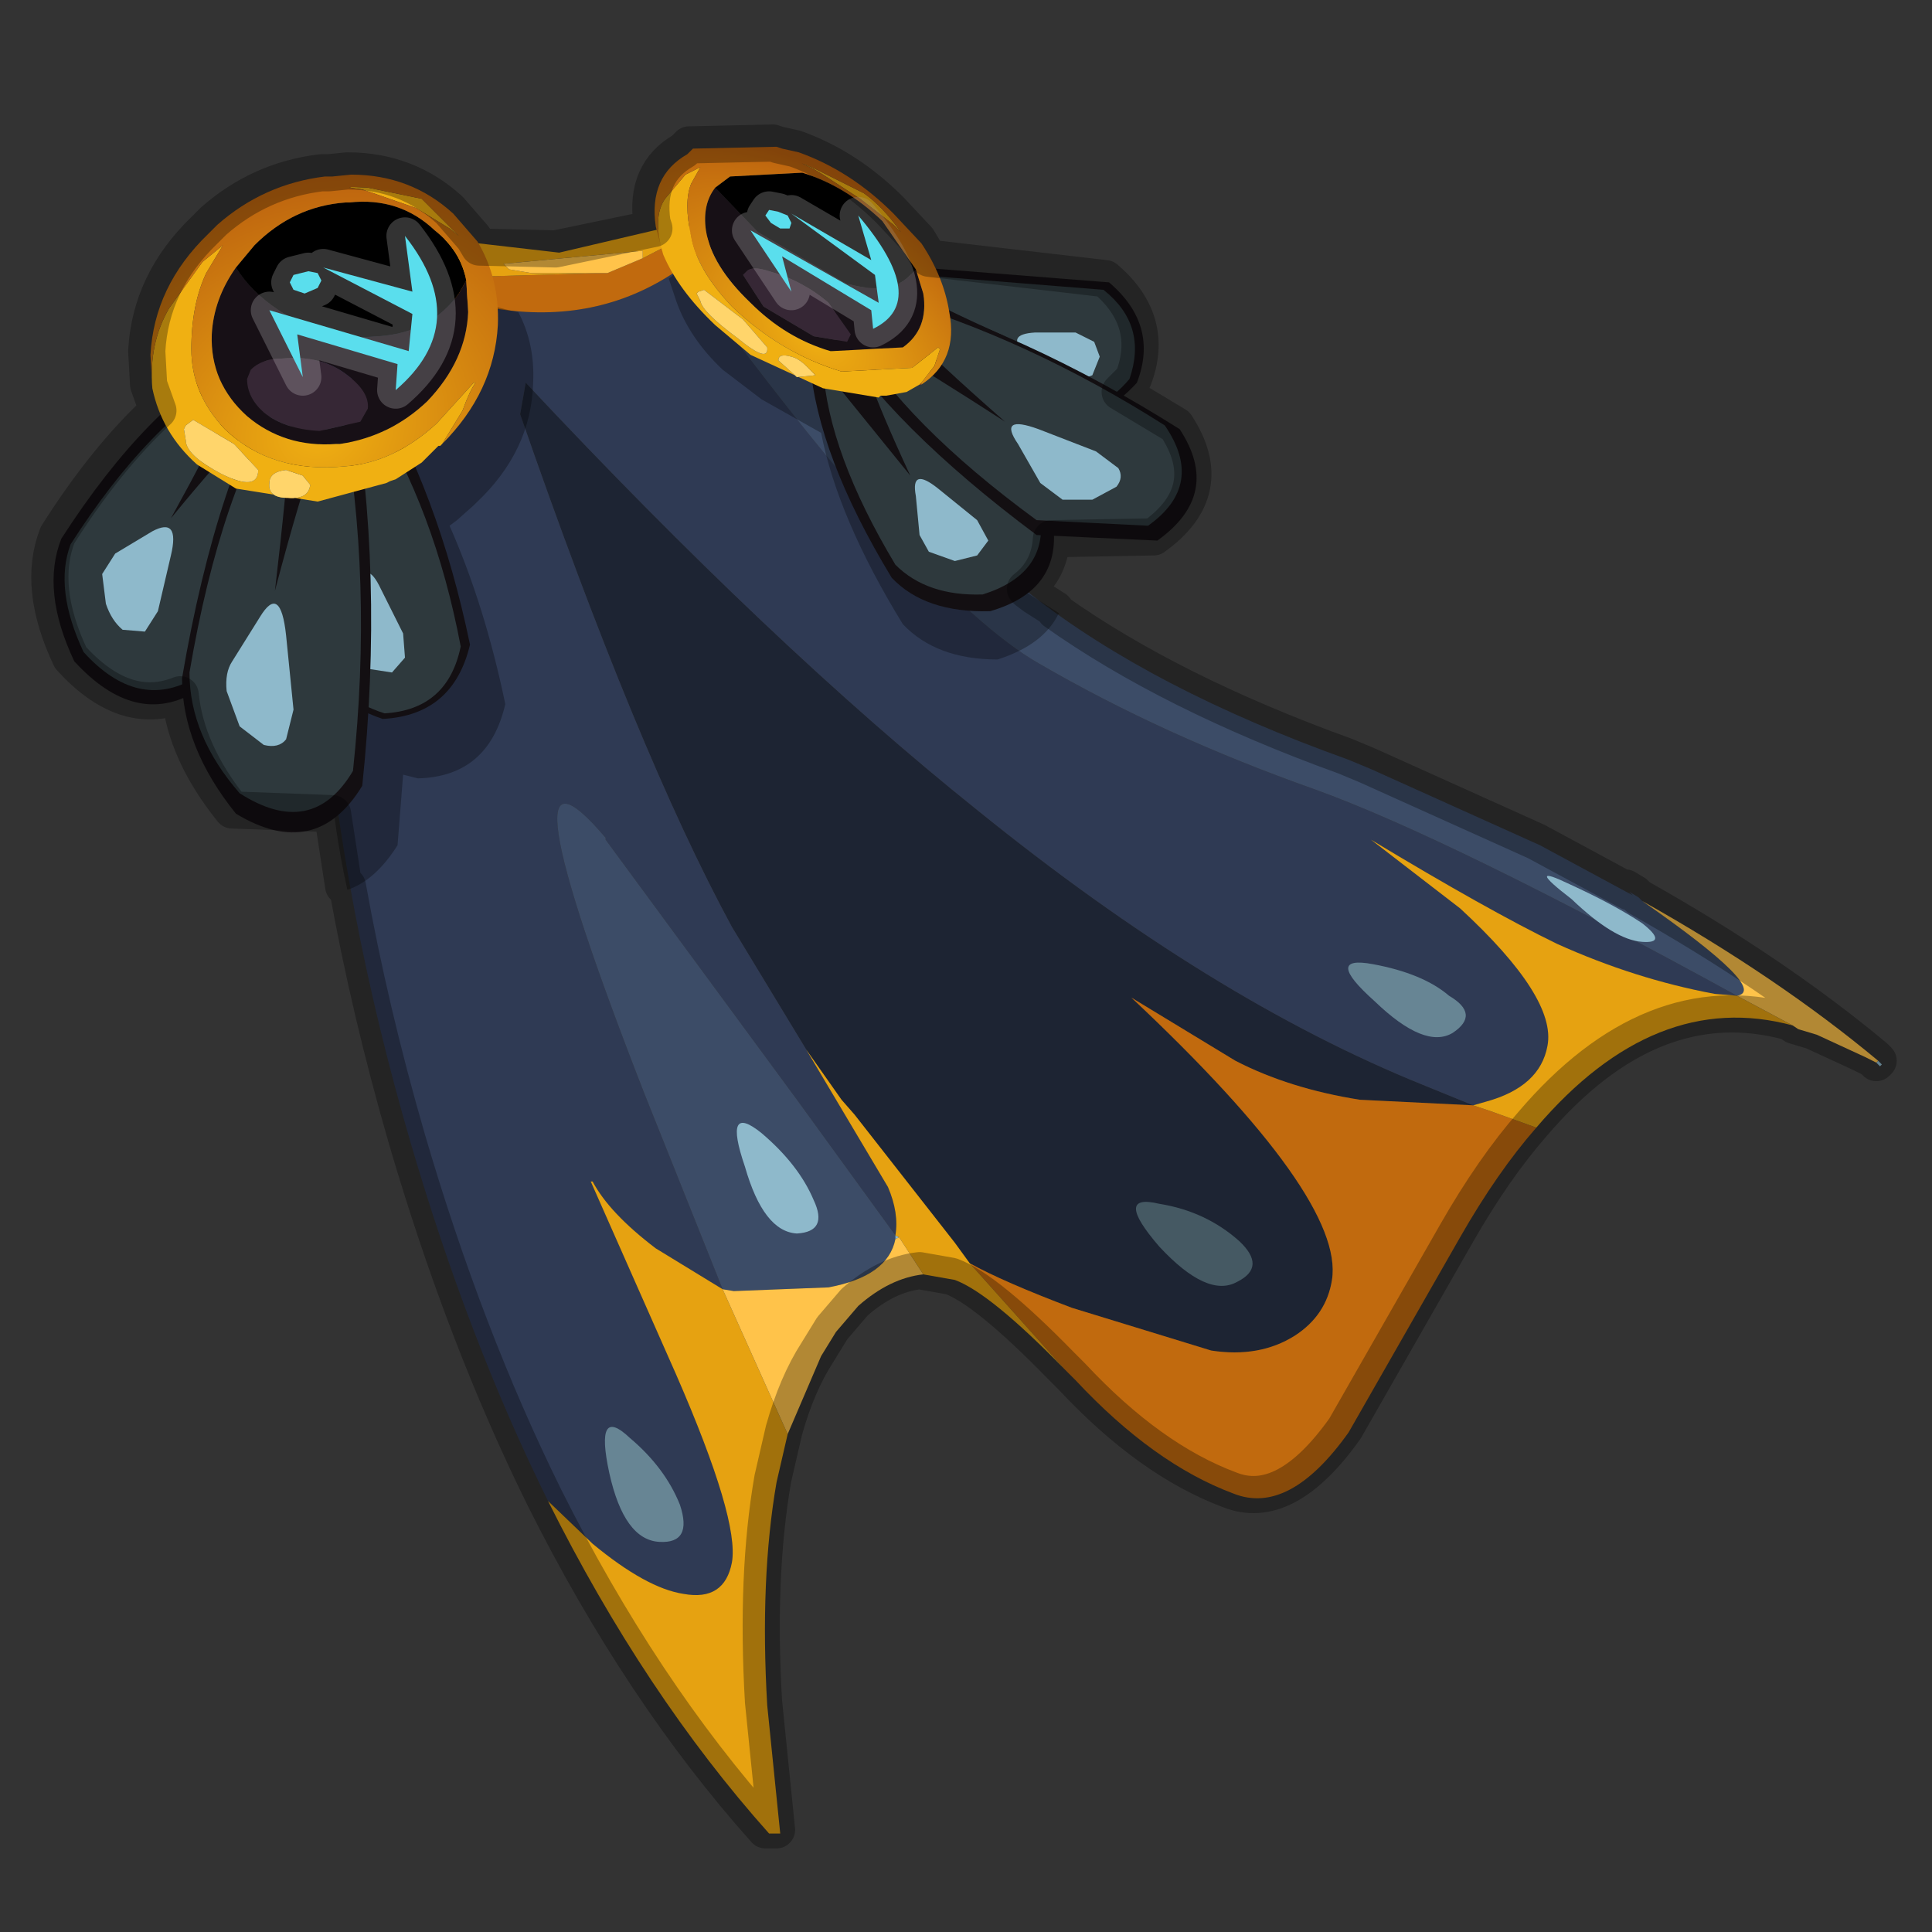 <?xml version="1.0" encoding="UTF-8" standalone="no"?>
<svg xmlns:xlink="http://www.w3.org/1999/xlink" height="520.0px" width="520.0px" xmlns="http://www.w3.org/2000/svg">
  <rect width="100%" height="100%" fill="#333333" stroke="none"/>
  <g transform="matrix(10.0, 0.0, 0.0, 10.0, 0.0, 0.0)">
    <use height="52.0" transform="matrix(1.0, 0.0, 0.0, 1.0, 0.0, 0.0)" width="52.0" xlink:href="#sprite0"/>
  </g>
  <defs>
    <g id="sprite0" transform="matrix(1.0, 0.0, 0.0, 1.0, 0.0, 0.0)">
      <use height="46.6" transform="matrix(1.0, 0.0, 0.0, 1.0, 0.85, 3.15)" width="50.2" xlink:href="#shape0"/>
      <use height="52.0" transform="matrix(1.0, 0.0, 0.0, 1.0, 0.0, 0.0)" width="52.0" xlink:href="#sprite1"/>
    </g>
    <g id="shape0" transform="matrix(1.0, 0.0, 0.0, 1.0, -0.85, -3.15)">
      <path d="M21.7 28.25 L19.7 24.95 Q17.15 20.25 14.0 11.15 L14.15 10.3 Q20.8 17.4 26.3 21.8 32.6 26.9 38.3 29.2 L39.65 29.75 36.6 29.6 Q34.7 29.3 33.25 28.55 L30.45 26.85 Q36.2 32.25 35.85 34.45 35.7 35.4 34.85 35.95 33.9 36.55 32.6 36.35 L28.85 35.2 Q27.0 34.5 26.1 34.0 L25.7 33.45 23.0 30.0 22.65 29.6 21.7 28.25" fill="#1d2433" fill-rule="evenodd" stroke="none"/>
      <path d="M14.75 40.4 Q12.6 36.05 11.05 30.75 7.4 18.25 8.95 6.5 L9.0 6.5 9.4 6.8 Q11.3 7.95 13.3 8.3 16.05 8.75 18.2 7.3 L18.35 7.2 Q24.8 16.05 27.95 17.85 31.3 19.8 35.4 21.25 39.0 22.55 46.75 26.8 L46.15 26.75 Q44.0 26.35 41.9 25.4 40.05 24.5 36.9 22.6 L39.3 24.45 Q41.9 26.85 41.65 28.15 41.45 29.25 40.0 29.65 L39.65 29.75 38.3 29.2 Q32.6 26.9 26.3 21.8 20.8 17.4 14.15 10.3 L14.0 11.15 Q17.15 20.25 19.7 24.95 L21.7 28.25 23.9 31.95 Q24.2 32.65 24.1 33.25 L21.45 29.6 16.3 22.6 16.3 22.55 Q13.25 18.95 17.35 29.45 L19.45 34.7 17.65 33.6 Q16.4 32.65 15.95 31.8 L15.9 31.8 18.2 37.0 Q19.9 40.9 19.7 42.05 19.5 43.1 18.4 42.9 17.4 42.75 15.95 41.55 L14.75 40.4" fill="#2f3a54" fill-rule="evenodd" stroke="none"/>
      <path d="M44.2 24.25 Q47.65 26.65 46.75 26.8 39.0 22.55 35.4 21.25 31.3 19.8 27.95 17.85 24.8 16.05 18.35 7.2 L19.15 6.55 19.2 6.45 19.25 6.55 19.3 6.6 21.4 9.55 Q23.85 12.85 27.75 16.0 31.0 18.55 36.3 20.45 L36.9 20.7 41.45 22.75 43.95 24.1 43.85 24.0 44.1 24.15 44.2 24.25 M19.45 34.7 L17.35 29.45 Q13.25 18.95 16.3 22.55 L16.3 22.6 21.45 29.6 24.1 33.25 24.1 33.35 Q23.9 34.35 22.3 34.65 L19.75 34.75 19.45 34.7" fill="#3c4c67" fill-rule="evenodd" stroke="none"/>
      <path d="M50.5 28.6 L50.55 28.55 50.65 28.65 50.6 28.7 50.5 28.6 M24.1 33.35 L24.1 33.25 24.2 33.3 24.1 33.35" fill="#8eb9cb" fill-rule="evenodd" stroke="none"/>
      <path d="M41.35 30.35 Q40.3 31.55 39.3 33.3 L36.3 38.55 Q34.7 40.8 33.2 40.2 31.05 39.4 28.95 37.15 L28.65 36.85 26.1 34.0 Q27.0 34.5 28.85 35.2 L32.6 36.35 Q33.9 36.55 34.85 35.95 35.7 35.4 35.85 34.45 36.2 32.25 30.45 26.85 L33.25 28.55 Q34.7 29.3 36.6 29.6 L39.65 29.75 40.1 29.9 41.35 30.35 M9.0 6.5 L10.1 6.1 Q10.0 6.6 11.2 7.05 L12.7 7.45 16.2 7.35 16.35 7.35 17.3 6.95 18.85 6.15 19.15 6.55 18.35 7.2 18.2 7.3 Q16.05 8.75 13.3 8.3 11.3 7.95 9.4 6.8 L9.0 6.5" fill="#c16a0e" fill-rule="evenodd" stroke="none"/>
      <path d="M46.75 26.8 L48.25 27.6 Q44.55 26.6 41.35 30.35 L40.1 29.9 39.65 29.75 40.0 29.65 Q41.45 29.25 41.65 28.15 41.9 26.85 39.3 24.45 L36.9 22.6 Q40.05 24.5 41.9 25.4 44.0 26.35 46.15 26.75 L46.75 26.8 M28.65 36.85 Q26.65 34.8 25.7 34.45 L24.85 34.3 24.2 33.3 24.1 33.25 Q24.2 32.65 23.9 31.95 L21.7 28.25 22.65 29.6 23.0 30.0 25.7 33.45 26.1 34.0 28.65 36.85 M21.2 38.6 L20.9 39.9 Q20.45 42.5 20.65 45.9 L21.0 49.35 20.7 49.35 Q17.35 45.6 14.75 40.4 L15.95 41.55 Q17.4 42.75 18.4 42.9 19.5 43.1 19.7 42.05 19.9 40.9 18.2 37.0 L15.9 31.8 15.95 31.8 Q16.4 32.65 17.65 33.6 L19.45 34.7 21.2 38.6 M10.1 6.1 L10.6 6.2 11.15 6.35 15.05 6.8 18.25 6.05 18.85 6.15 17.3 6.95 17.3 6.85 17.3 6.75 13.55 7.1 13.7 7.25 14.3 7.35 16.35 7.35 16.2 7.35 12.7 7.45 11.2 7.05 Q10.0 6.6 10.1 6.1" fill="#e6a211" fill-rule="evenodd" stroke="none"/>
      <path d="M50.5 28.6 L50.2 28.45 48.9 27.85 48.4 27.7 48.25 27.6 46.75 26.8 Q47.65 26.65 44.2 24.25 47.85 26.3 50.55 28.55 L50.5 28.6 M24.85 34.3 Q23.95 34.4 23.1 35.15 L22.5 35.85 22.1 36.5 21.2 38.6 19.45 34.7 19.75 34.75 22.3 34.65 Q23.9 34.35 24.1 33.35 L24.2 33.3 24.85 34.3 M16.35 7.35 L14.3 7.35 13.7 7.25 13.55 7.1 17.3 6.75 17.3 6.85 17.3 6.95 16.35 7.35" fill="#ffc34a" fill-rule="evenodd" stroke="none"/>
      <path d="M44.2 24.85 Q44.9 25.4 44.2 25.35 43.45 25.3 42.3 24.2 41.0 23.2 42.25 23.8 43.45 24.35 44.2 24.85 M20.5 30.5 Q21.5 31.35 21.9 32.3 22.3 33.15 21.45 33.2 20.55 33.15 20.05 31.4 19.45 29.65 20.5 30.5" fill="#8eb9cb" fill-rule="evenodd" stroke="none"/>
      <path d="M39.0 26.8 Q39.85 27.3 39.1 27.8 38.35 28.25 37.0 26.95 35.6 25.7 36.95 25.95 38.3 26.2 39.0 26.8 M16.95 38.7 Q17.9 39.5 18.3 40.5 18.65 41.55 17.75 41.5 16.8 41.45 16.4 39.65 16.0 37.8 16.95 38.7" fill="#678594" fill-rule="evenodd" stroke="none"/>
      <path d="M33.35 33.4 Q34.1 34.1 33.3 34.5 32.5 34.95 31.2 33.55 29.95 32.1 31.2 32.4 32.45 32.6 33.35 33.4" fill="#455963" fill-rule="evenodd" stroke="none"/>
      <path d="M10.25 7.4 L10.8 7.6 13.7 8.35 13.95 8.4 Q14.4 9.25 14.35 10.3 14.3 12.15 12.8 13.55 L12.75 13.6 12.3 14.0 12.1 14.15 Q13.05 16.3 13.6 18.95 13.15 20.9 11.25 20.95 L10.85 20.85 10.7 22.75 Q10.1 23.7 9.35 23.95 7.85 17.25 10.25 7.4" fill="#000000" fill-opacity="0.302" fill-rule="evenodd" stroke="none"/>
      <path d="M10.0 10.25 Q11.8 13.25 12.65 17.35 12.2 19.25 10.3 19.35 8.8 18.85 8.4 17.6 7.8 13.45 8.55 10.6 9.1 10.05 10.0 10.25" fill="#130f12" fill-rule="evenodd" stroke="none"/>
      <path d="M8.55 17.6 Q8.1 13.9 8.75 11.35 9.0 11.05 9.8 15.1 9.6 10.9 10.0 11.0 11.7 13.7 12.4 17.4 12.05 19.1 10.35 19.2 8.95 18.75 8.55 17.6" fill="#2e393d" fill-rule="evenodd" stroke="none"/>
      <path d="M10.9 17.7 L10.55 18.1 9.9 18.0 9.45 17.6 Q9.25 17.3 9.35 16.95 L9.6 15.8 Q9.85 15.0 10.25 15.85 L10.85 17.05 10.9 17.7" fill="#8eb9cb" fill-rule="evenodd" stroke="none"/>
      <path d="M7.9 10.6 Q7.4 14.65 5.3 18.6 3.65 19.6 2.0 17.8 1.1 15.9 1.65 14.5 4.0 10.85 6.55 9.5 7.3 9.6 7.9 10.6" fill="#130f12" fill-rule="evenodd" stroke="none"/>
      <path d="M1.9 14.65 Q4.05 11.3 6.3 10.1 6.7 10.15 4.6 13.95 7.3 10.65 7.6 11.05 7.1 14.7 5.25 18.25 3.7 19.15 2.25 17.55 1.45 15.85 1.9 14.65" fill="#2e393d" fill-rule="evenodd" stroke="none"/>
      <path d="M3.9 17.0 L3.3 16.95 Q3.0 16.7 2.85 16.25 L2.75 15.45 3.1 14.9 4.1 14.3 Q4.85 13.9 4.6 14.95 L4.25 16.45 3.9 17.0" fill="#8eb9cb" fill-rule="evenodd" stroke="none"/>
      <path d="M9.45 10.35 Q10.35 15.45 9.75 21.15 8.5 23.2 6.35 21.9 4.9 20.1 4.9 18.25 5.85 12.7 7.7 9.8 8.5 9.45 9.45 10.35" fill="#130f12" fill-rule="evenodd" stroke="none"/>
      <path d="M5.1 18.1 Q5.95 13.1 7.7 10.5 8.05 10.35 7.4 15.9 8.8 10.6 9.2 11.05 10.05 15.6 9.5 20.75 8.4 22.6 6.45 21.35 5.1 19.8 5.1 18.1" fill="#2e393d" fill-rule="evenodd" stroke="none"/>
      <path d="M7.7 19.9 Q7.5 20.15 7.1 20.05 L6.45 19.55 6.1 18.6 Q6.05 18.1 6.25 17.8 L7.0 16.6 Q7.55 15.7 7.7 17.1 L7.9 19.1 7.7 19.9" fill="#8eb9cb" fill-rule="evenodd" stroke="none"/>
      <path d="M11.9 11.95 L12.45 11.05 Q12.65 10.5 12.8 10.3 L12.75 10.3 11.75 11.4 Q10.6 12.45 9.3 12.55 7.3 12.75 6.05 11.55 5.15 10.6 5.15 9.4 5.15 8.2 5.55 7.35 L6.0 6.6 5.45 7.05 4.55 8.3 Q4.0 9.25 4.1 10.45 4.35 11.65 5.3 12.5 L6.35 13.15 8.55 13.5 10.4 13.0 10.5 12.95 10.65 12.9 11.35 12.45 11.8 12.0 11.85 12.0 11.9 11.95 M7.75 13.4 Q7.2 13.4 7.25 13.0 7.25 12.7 7.7 12.65 L8.15 12.8 8.35 13.05 Q8.3 13.45 7.75 13.4 M6.95 12.65 Q6.95 13.25 5.95 12.75 5.0 12.25 5.0 11.85 L4.95 11.55 5.0 11.45 5.2 11.3 6.3 11.95 6.95 12.65 M10.05 5.2 L11.2 5.6 12.1 6.15 12.35 6.35 11.35 5.35 9.9 5.05 Q9.0 5.0 9.75 5.1 L10.05 5.2" fill="#f0b012" fill-rule="evenodd" stroke="none"/>
      <path d="M6.95 12.65 L6.3 11.95 5.2 11.3 5.0 11.45 4.95 11.55 5.0 11.85 Q5.0 12.25 5.95 12.75 6.95 13.25 6.95 12.65 M7.75 13.4 Q8.3 13.45 8.35 13.05 L8.15 12.8 7.7 12.65 Q7.25 12.7 7.25 13.0 7.2 13.4 7.75 13.4" fill="#ffd56b" fill-rule="evenodd" stroke="none"/>
      <path d="M11.9 11.95 L11.85 12.0 11.9 11.95" fill="#b3540e" fill-rule="evenodd" stroke="none"/>
      <path d="M12.55 7.55 L12.35 7.9 Q11.6 8.95 10.2 9.05 L10.15 9.05 Q8.75 9.2 7.5 8.35 6.75 7.85 6.35 7.2 5.75 8.05 5.7 9.0 5.65 10.3 6.65 11.2 7.65 12.05 9.05 11.95 L9.15 11.95 Q10.5 11.75 11.5 10.8 12.55 9.7 12.6 8.4 L12.55 7.55 M7.1 11.1 Q6.65 10.7 6.65 10.2 L6.75 9.95 Q7.05 9.65 7.6 9.65 8.65 9.55 9.35 10.1 9.95 10.55 9.9 11.0 L9.7 11.35 8.6 11.6 Q7.65 11.55 7.1 11.1" fill="#171016" fill-rule="evenodd" stroke="none"/>
      <path d="M6.35 7.2 Q6.75 7.85 7.5 8.35 8.75 9.2 10.15 9.05 L10.2 9.05 Q11.6 8.95 12.35 7.9 L12.55 7.55 Q12.4 6.75 11.7 6.2 10.75 5.3 9.4 5.45 L9.3 5.45 Q7.9 5.55 6.85 6.6 L6.35 7.2" fill="#000000" fill-rule="evenodd" stroke="none"/>
      <path d="M7.1 11.1 Q7.65 11.55 8.6 11.6 L9.7 11.35 9.9 11.0 Q9.95 10.55 9.35 10.1 8.65 9.55 7.6 9.65 7.05 9.65 6.75 9.95 L6.65 10.2 Q6.65 10.7 7.1 11.1" fill="#362735" fill-rule="evenodd" stroke="none"/>
      <path d="M12.55 7.55 L12.6 8.4 Q12.55 9.7 11.5 10.8 10.5 11.75 9.15 11.95 L9.05 11.95 Q7.65 12.05 6.65 11.2 5.65 10.3 5.7 9.0 5.75 8.05 6.35 7.2 L6.85 6.6 Q7.9 5.55 9.3 5.45 L9.4 5.45 Q10.75 5.3 11.7 6.2 12.4 6.75 12.55 7.55 M4.1 10.45 Q4.0 9.25 4.55 8.3 L5.45 7.05 6.0 6.6 5.55 7.35 Q5.15 8.2 5.15 9.4 5.15 10.6 6.05 11.55 7.3 12.75 9.3 12.55 10.6 12.45 11.75 11.4 L12.75 10.3 12.8 10.3 Q12.65 10.5 12.45 11.05 L11.9 11.95 Q13.3 10.55 13.4 8.75 13.45 7.5 12.85 6.5 L12.2 5.75 Q11.05 4.7 9.45 4.7 L8.95 4.75 8.75 4.75 Q7.1 4.95 5.85 6.05 L5.6 6.3 Q4.15 7.7 4.05 9.55 L4.1 10.45 M10.05 5.2 L9.75 5.1 Q9.0 5.0 9.9 5.05 L11.35 5.35 12.35 6.35 12.1 6.15 11.2 5.6 10.05 5.2" fill="url(#gradient0)" fill-rule="evenodd" stroke="none"/>
      <path d="M7.9 7.4 L7.8 7.6 7.9 7.8 8.2 7.9 8.55 7.75 8.65 7.55 8.55 7.35 8.3 7.3 7.9 7.4 M8.0 9.0 L10.7 9.8 10.65 10.5 Q12.75 8.7 10.9 6.35 L11.1 7.85 8.7 7.2 11.1 8.45 11.0 9.45 7.25 8.35 8.15 10.15 8.0 9.0" fill="#31d6e8" fill-rule="evenodd" stroke="none"/>
      <path d="M7.9 7.4 L7.8 7.6 7.9 7.8 8.2 7.9 8.55 7.75 8.65 7.55 8.55 7.35 8.3 7.3 7.9 7.4 M8.0 9.0 L10.7 9.8 10.65 10.5 Q12.75 8.7 10.9 6.35 L11.1 7.85 8.7 7.2 11.1 8.45 11.0 9.45 7.25 8.35 8.15 10.15 8.0 9.0" fill="none" stroke="#ffffff" stroke-linecap="round" stroke-linejoin="round" stroke-opacity="0.2" stroke-width="1.0"/>
      <path d="M20.5 10.75 L19.45 9.95 Q18.55 9.1 18.2 8.1 L18.0 7.5 18.3 7.25 18.6 7.05 Q19.85 7.8 19.9 7.9 L22.45 10.05 23.45 12.05 Q24.05 13.75 28.5 16.5 28.1 17.35 26.85 17.75 25.2 17.75 24.3 16.8 22.55 13.95 22.1 11.65 L20.5 10.75" fill="#000000" fill-opacity="0.302" fill-rule="evenodd" stroke="none"/>
      <path d="M23.5 7.1 L29.85 7.6 Q31.2 8.75 30.6 10.3 29.7 11.3 28.65 11.2 25.25 10.05 23.35 8.4 23.1 7.75 23.5 7.1" fill="#130f12" fill-rule="evenodd" stroke="none"/>
      <path d="M28.6 11.05 Q25.55 10.0 23.9 8.5 23.75 8.2 27.05 9.05 23.8 7.6 24.05 7.35 L29.7 7.8 Q30.9 8.75 30.4 10.2 29.6 11.15 28.6 11.05" fill="#2e393d" fill-rule="evenodd" stroke="none"/>
      <path d="M29.45 9.2 L29.6 9.6 29.4 10.1 28.85 10.3 28.4 10.15 27.6 9.5 Q27.05 9.0 27.85 8.95 L28.95 8.95 29.45 9.2" fill="#8eb9cb" fill-rule="evenodd" stroke="none"/>
      <path d="M23.1 9.05 Q26.0 10.95 28.35 14.15 28.55 15.9 26.65 16.45 24.9 16.5 24.0 15.55 22.0 12.25 21.8 9.75 22.1 9.1 23.1 9.05" fill="#130f12" fill-rule="evenodd" stroke="none"/>
      <path d="M24.1 15.2 Q22.3 12.2 22.15 9.9 L24.5 12.8 Q22.9 9.35 23.3 9.3 25.9 11.05 28.0 13.9 28.2 15.45 26.45 16.0 24.95 16.05 24.1 15.2" fill="#2e393d" fill-rule="evenodd" stroke="none"/>
      <path d="M26.6 14.55 L26.3 14.95 25.7 15.1 25.0 14.85 24.75 14.4 24.65 13.35 Q24.5 12.55 25.25 13.15 L26.3 14.0 26.6 14.55" fill="#8eb9cb" fill-rule="evenodd" stroke="none"/>
      <path d="M23.4 7.75 Q27.55 8.9 31.75 11.55 32.9 13.3 31.15 14.55 L27.9 14.4 Q23.95 11.45 22.35 8.85 22.35 8.1 23.4 7.75" fill="#130f12" fill-rule="evenodd" stroke="none"/>
      <path d="M27.9 14.0 Q24.35 11.4 22.95 9.0 22.95 8.7 27.05 11.35 23.4 8.15 23.85 8.0 27.65 9.1 31.35 11.45 32.45 13.05 30.9 14.15 L27.9 14.0" fill="#2e393d" fill-rule="evenodd" stroke="none"/>
      <path d="M30.1 12.6 Q30.25 12.85 30.05 13.1 L29.4 13.45 28.6 13.45 28.0 13.0 27.4 11.95 Q26.85 11.15 27.95 11.55 L29.5 12.15 30.1 12.6" fill="#8eb9cb" fill-rule="evenodd" stroke="none"/>
      <path d="M24.8 10.3 L25.15 9.85 25.3 9.4 25.25 9.35 24.55 9.9 22.65 10.0 Q21.0 9.5 19.7 8.25 18.75 7.25 18.6 6.35 18.4 5.45 18.6 4.95 L18.85 4.5 18.45 4.7 17.9 5.35 Q17.55 5.85 17.85 6.85 18.25 7.8 19.25 8.75 L20.2 9.55 22.15 10.45 23.65 10.7 23.7 10.65 23.85 10.65 24.4 10.55 24.75 10.35 24.8 10.3 M20.0 8.6 L20.65 9.35 Q20.7 9.8 19.85 9.1 18.9 8.4 18.85 8.1 L18.75 7.9 18.8 7.85 18.95 7.8 20.0 8.6 M21.45 10.15 L20.95 9.7 Q20.95 9.5 21.3 9.6 21.5 9.65 21.7 9.85 L21.95 10.1 21.45 10.15 M21.9 4.55 L22.15 4.7 23.15 5.35 24.05 6.05 24.25 6.25 Q23.75 5.55 23.25 5.2 L21.95 4.55 Q21.25 4.25 21.9 4.55" fill="#f0b012" fill-rule="evenodd" stroke="none"/>
      <path d="M21.45 10.15 L21.95 10.1 21.7 9.85 Q21.5 9.65 21.3 9.6 20.95 9.5 20.95 9.7 L21.45 10.15 M20.0 8.6 L18.95 7.8 18.8 7.85 18.75 7.9 18.85 8.1 Q18.9 8.4 19.85 9.1 20.7 9.8 20.65 9.35 L20.0 8.6" fill="#ffd56b" fill-rule="evenodd" stroke="none"/>
      <path d="M24.8 10.35 L24.8 10.3 24.75 10.35 24.8 10.35" fill="#b3540e" fill-rule="evenodd" stroke="none"/>
      <path d="M19.25 5.05 Q18.9 5.5 19.0 6.2 19.15 7.15 20.2 8.15 21.15 9.1 22.35 9.45 L22.4 9.45 24.3 9.35 Q25.0 8.85 24.85 7.9 L24.65 7.25 24.5 7.4 Q24.0 7.95 22.85 7.65 L22.8 7.65 20.4 6.25 19.25 5.05 M20.55 8.25 L20.0 7.4 20.1 7.3 Q20.25 7.15 20.7 7.3 21.6 7.55 22.3 8.15 L22.9 9.0 22.8 9.2 21.9 9.05 20.55 8.25" fill="#171016" fill-rule="evenodd" stroke="none"/>
      <path d="M19.25 5.05 L20.4 6.25 22.8 7.65 22.85 7.65 Q24.0 7.95 24.5 7.4 L24.65 7.25 23.75 5.95 Q22.75 5.0 21.6 4.65 L21.55 4.65 19.65 4.75 19.25 5.05" fill="#000000" fill-rule="evenodd" stroke="none"/>
      <path d="M20.55 8.25 L21.9 9.05 22.8 9.2 22.9 9.0 22.3 8.15 Q21.6 7.55 20.7 7.3 20.25 7.15 20.1 7.3 L20.0 7.4 20.55 8.25" fill="#362735" fill-rule="evenodd" stroke="none"/>
      <path d="M24.8 10.35 Q25.8 9.7 25.55 8.4 25.4 7.45 24.8 6.55 L24.05 5.75 Q22.9 4.6 21.5 4.1 L21.05 4.0 20.9 3.95 18.65 4.0 18.5 4.15 Q17.45 4.75 17.65 6.1 L17.85 6.85 Q17.55 5.85 17.9 5.35 L18.45 4.7 18.85 4.5 18.6 4.95 Q18.4 5.45 18.6 6.35 18.75 7.25 19.7 8.25 21.0 9.5 22.65 10.0 L24.55 9.9 25.25 9.35 25.3 9.4 25.15 9.85 24.8 10.3 24.8 10.35 M24.65 7.25 L24.85 7.9 Q25.0 8.85 24.3 9.35 L22.4 9.45 22.35 9.45 Q21.15 9.1 20.2 8.15 19.15 7.15 19.0 6.2 18.9 5.5 19.25 5.05 L19.65 4.75 21.55 4.65 21.6 4.65 Q22.75 5.0 23.75 5.95 L24.65 7.25 M21.9 4.55 Q21.25 4.25 21.95 4.55 L23.25 5.2 Q23.75 5.55 24.25 6.25 L24.05 6.05 23.15 5.35 22.15 4.7 21.9 4.55" fill="url(#gradient1)" fill-rule="evenodd" stroke="none"/>
      <path d="M21.05 6.9 L23.45 8.35 23.5 8.85 Q25.05 8.1 23.1 5.8 L23.45 7.0 21.3 5.75 23.55 7.4 23.65 8.15 20.2 6.2 21.3 7.85 21.05 6.9 M20.6 5.8 L20.75 6.0 21.0 6.15 21.25 6.15 21.3 6.0 21.2 5.8 20.95 5.7 20.7 5.65 20.6 5.8" fill="#31d6e8" fill-rule="evenodd" stroke="none"/>
      <path d="M21.05 6.9 L23.45 8.35 23.5 8.85 Q25.05 8.1 23.1 5.8 L23.45 7.0 21.3 5.75 23.55 7.4 23.65 8.15 20.2 6.2 21.3 7.85 21.05 6.9 M20.6 5.8 L20.75 6.0 21.0 6.15 21.25 6.15 21.3 6.0 21.2 5.8 20.95 5.7 20.7 5.65 20.6 5.8" fill="none" stroke="#ffffff" stroke-linecap="round" stroke-linejoin="round" stroke-opacity="0.2" stroke-width="1.0"/>
      <path d="M20.8 3.85 L20.95 3.9 21.4 4.0 Q22.8 4.5 23.95 5.65 L24.7 6.45 25.0 6.95 29.75 7.5 Q31.1 8.65 30.5 10.2 L30.15 10.55 31.65 11.45 Q32.8 13.2 31.05 14.45 L28.3 14.5 Q28.25 15.35 27.6 15.85 L27.65 15.9 27.85 16.05 28.4 16.4 28.4 16.45 Q31.5 18.65 36.2 20.35 L36.8 20.6 41.35 22.65 43.85 24.0 43.75 23.9 44.0 24.05 44.1 24.15 Q47.75 26.2 50.45 28.45 L50.55 28.55 50.5 28.6 50.4 28.5 50.1 28.35 48.8 27.75 48.3 27.6 48.15 27.5 Q44.45 26.5 41.25 30.25 40.2 31.45 39.2 33.2 L36.2 38.45 Q34.6 40.7 33.1 40.1 30.95 39.3 28.85 37.05 L28.55 36.75 Q26.55 34.7 25.6 34.35 L24.75 34.2 Q23.85 34.3 23.0 35.05 L22.4 35.75 22.0 36.4 Q21.45 37.25 21.1 38.5 L20.8 39.8 Q20.35 42.4 20.55 45.8 L20.9 49.25 20.6 49.25 Q17.25 45.5 14.65 40.3 12.5 35.95 10.95 30.65 9.95 27.2 9.35 23.85 L9.25 23.85 8.95 21.9 6.25 21.8 Q5.0 20.25 4.85 18.7 3.35 19.3 1.9 17.7 1.0 15.8 1.55 14.4 2.85 12.35 4.25 11.05 L4.0 10.35 3.95 9.45 Q4.05 7.6 5.5 6.2 L5.75 5.95 Q7.0 4.85 8.65 4.65 L8.85 4.65 9.35 4.6 Q10.95 4.6 12.1 5.65 L12.75 6.4 12.9 6.65 14.95 6.7 17.6 6.15 17.55 6.0 Q17.35 4.65 18.4 4.05 L18.55 3.9 20.8 3.85 Z" fill="none" stroke="#000000" stroke-linecap="round" stroke-linejoin="round" stroke-opacity="0.302" stroke-width="1.0"/>
    </g>
    <radialGradient cx="0" cy="0" gradientTransform="matrix(0.011, -9.0E-4, 4.0E-4, -0.01, 8.6, 11.6)" gradientUnits="userSpaceOnUse" id="gradient0" r="819.2" spreadMethod="pad">
      <stop offset="0.0" stop-color="#f0b012"/>
      <stop offset="1.0" stop-color="#b3540e"/>
    </radialGradient>
    <radialGradient cx="0" cy="0" gradientTransform="matrix(0.009, 0.003, -0.001, -0.007, 21.9, 9.05)" gradientUnits="userSpaceOnUse" id="gradient1" r="819.2" spreadMethod="pad">
      <stop offset="0.0" stop-color="#f0b012"/>
      <stop offset="1.0" stop-color="#b3540e"/>
    </radialGradient>
    <g id="sprite1" transform="matrix(1.0, 0.0, 0.0, 1.0, 0.0, 0.0)">
      <use height="52.0" transform="matrix(1.0, 0.0, 0.0, 1.0, 0.0, 0.0)" width="52.0" xlink:href="#shape1"/>
    </g>
    <g id="shape1" transform="matrix(1.0, 0.0, 0.0, 1.0, 0.0, 0.0)">
      <path d="M52.0 0.0 L52.0 52.0 0.0 52.0 0.0 0.0 52.0 0.0" fill="#ffba2e" fill-opacity="0.0" fill-rule="evenodd" stroke="none"/>
    </g>
  </defs>
</svg>
